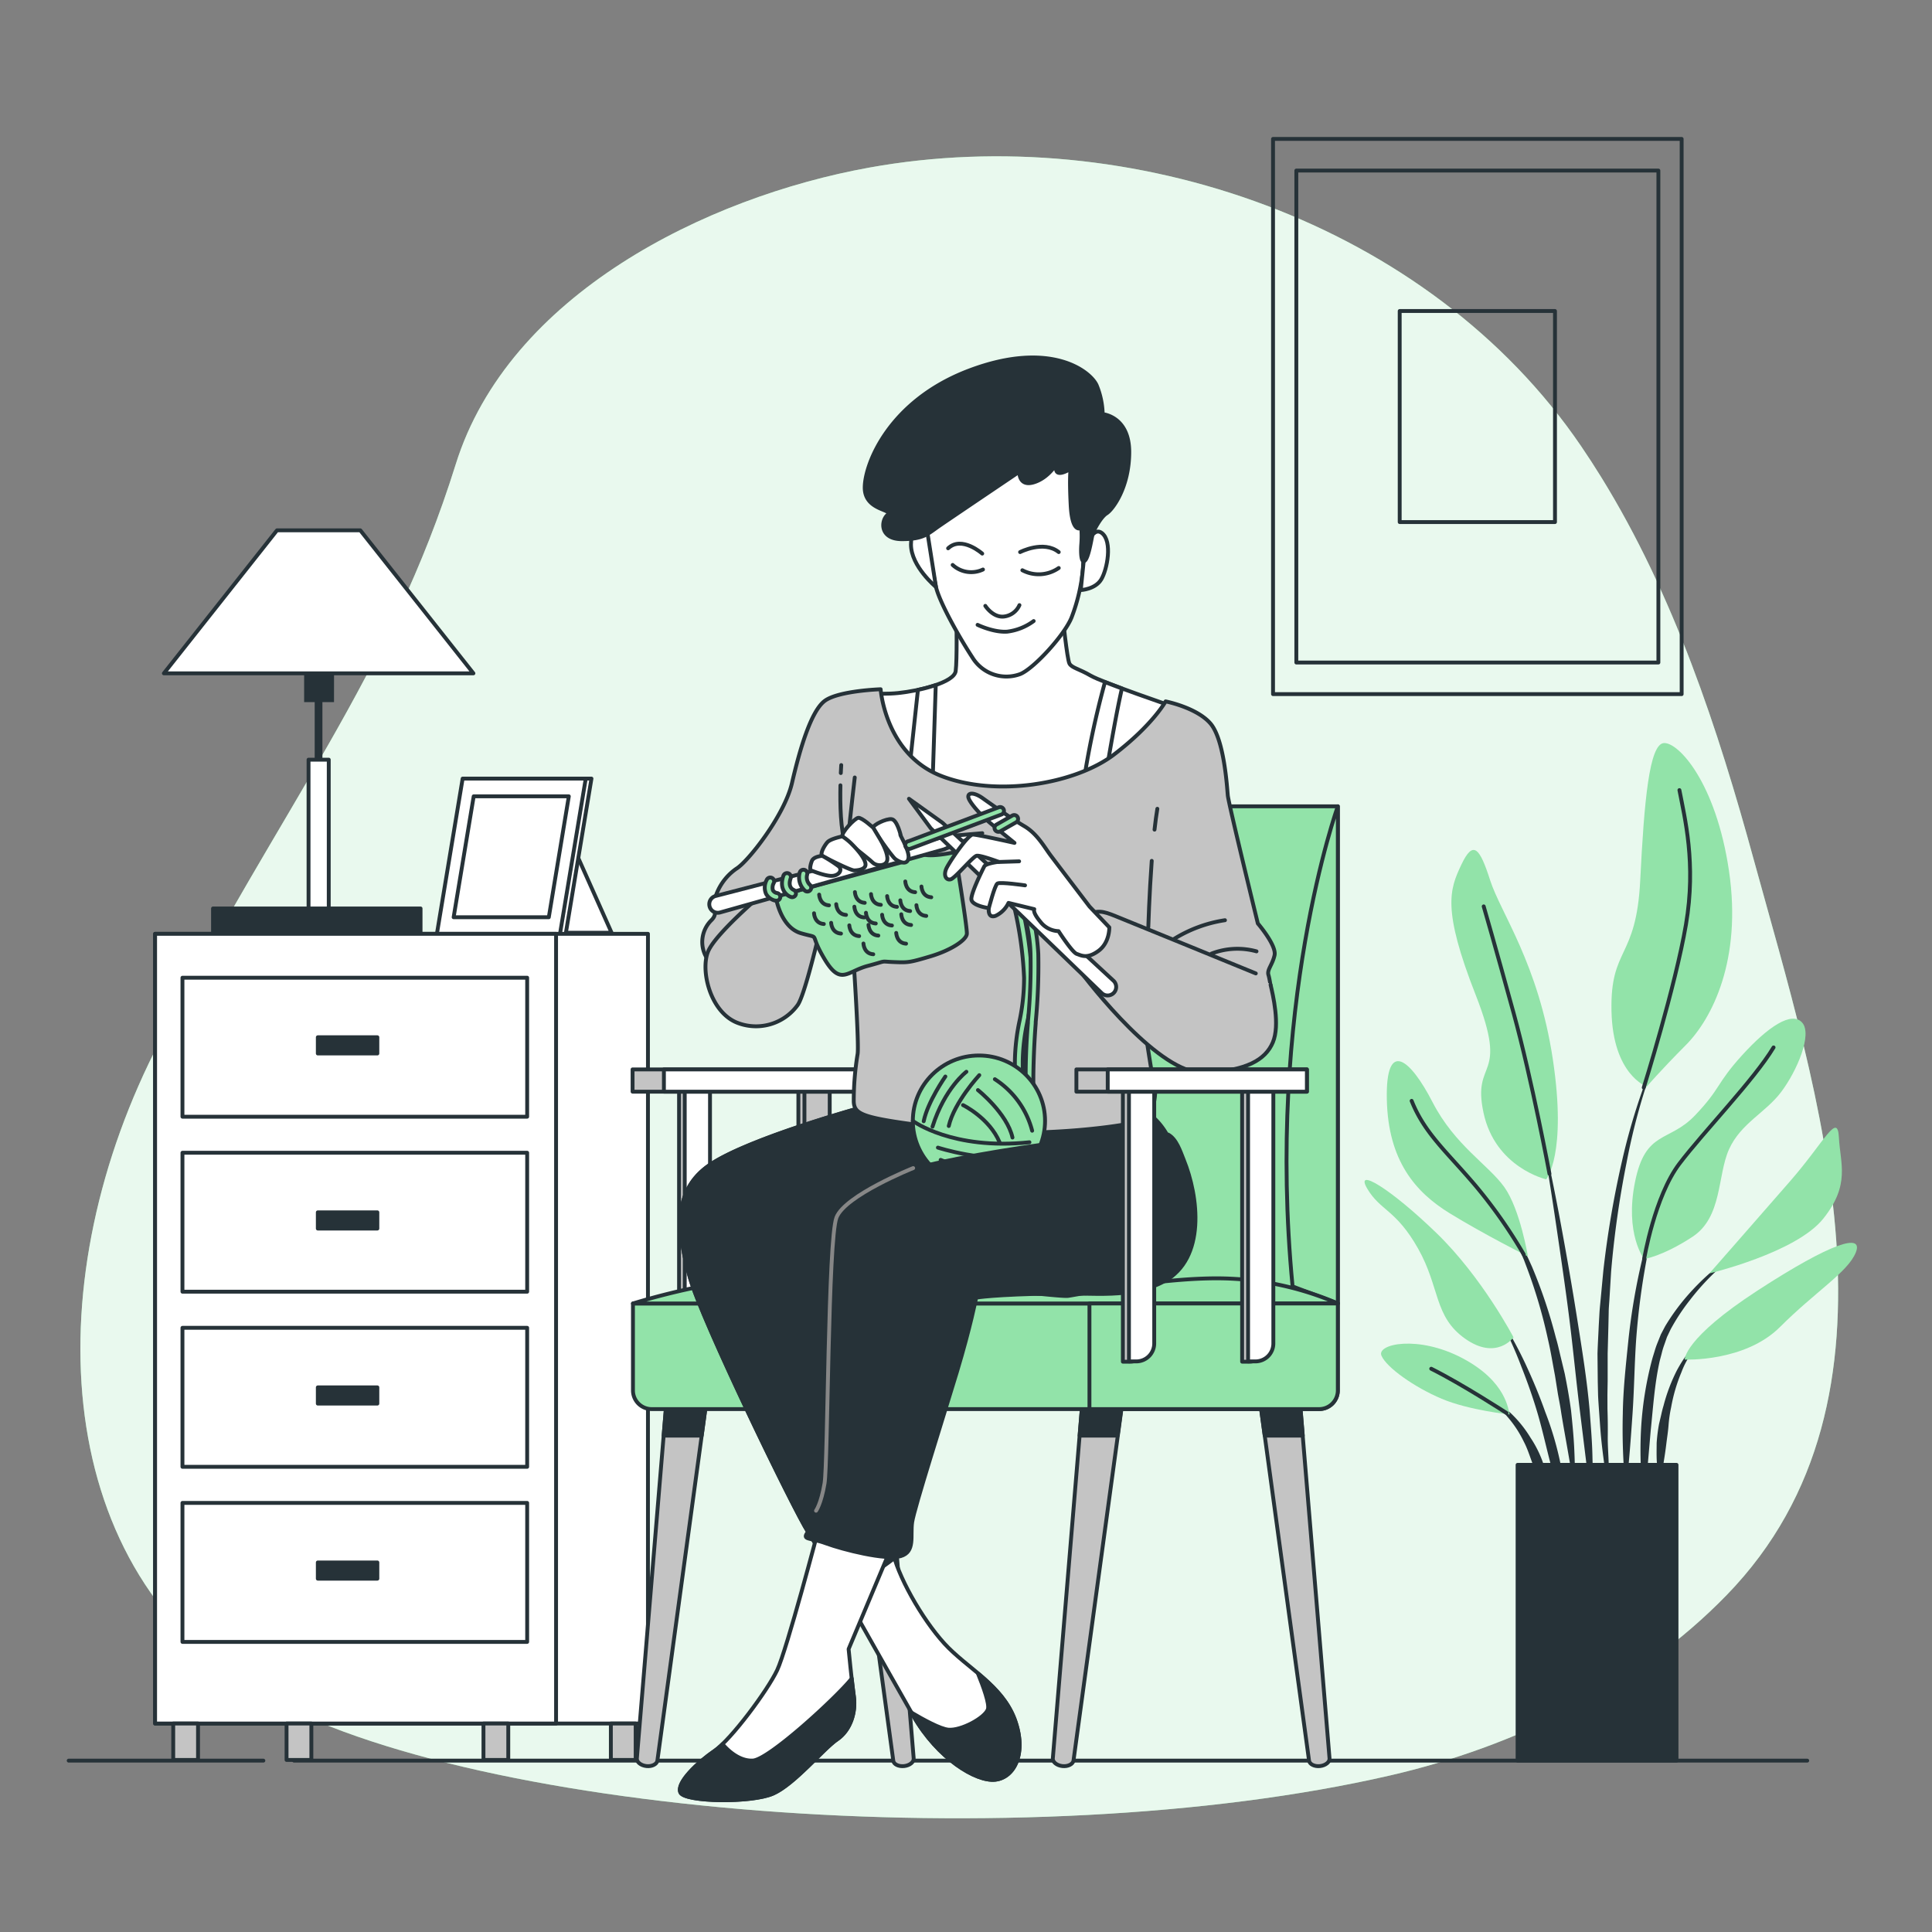 <svg xmlns="http://www.w3.org/2000/svg" viewBox="0 0 500 500"><rect x="0" y="0" width="500" height="500" fill="#808080" stroke="none"/><g id="background-simple"><path d="M414.4,123.5q-2.5-4.05-5.19-8C369.86,57.63,292.53,31.15,224.93,43.38c-42.16,7.62-93.32,32.87-107,76.82C101,174.44,73.05,208.59,41.35,269.49S12.47,404,65,436.84s200.67,44.32,294.73,22.65c32.14-7.4,64-22.86,87.15-46.71,49.77-51.26,23.42-130.39,7.07-190C444.64,188.73,433.24,154,414.4,123.5Z" style="fill:#92E3A9"></path><path d="M414.4,123.5q-2.5-4.05-5.19-8C369.86,57.63,292.53,31.15,224.93,43.38c-42.16,7.62-93.32,32.87-107,76.82C101,174.44,73.05,208.59,41.35,269.49S12.47,404,65,436.84s200.67,44.32,294.73,22.65c32.14-7.4,64-22.86,87.15-46.71,49.77-51.26,23.42-130.39,7.07-190C444.64,188.73,433.24,154,414.4,123.5Z" style="fill:#fff;opacity:0.8"></path></g><g id="Floor"><line x1="76.09" y1="455.65" x2="467.71" y2="455.65" style="fill:none;stroke:#263238;stroke-linecap:round;stroke-linejoin:round"></line><line x1="17.78" y1="455.65" x2="68.16" y2="455.65" style="fill:none;stroke:#263238;stroke-linecap:round;stroke-linejoin:round"></line></g><g id="picture-2"><rect x="329.46" y="35.95" width="105.75" height="143.69" style="fill:none;stroke:#263238;stroke-linecap:round;stroke-linejoin:round"></rect><rect x="335.49" y="44.14" width="93.7" height="127.32" style="fill:none;stroke:#263238;stroke-linecap:round;stroke-linejoin:round"></rect><rect x="362.24" y="80.49" width="40.19" height="54.62" style="fill:none;stroke:#263238;stroke-linecap:round;stroke-linejoin:round"></rect></g><g id="picture-1"><polygon points="147.66 217.57 158.28 241.39 141.11 241.39 147.66 217.57" style="fill:#fff;stroke:#263238;stroke-linecap:round;stroke-linejoin:round"></polygon><polygon points="153.07 201.5 121.21 201.5 114.5 241.97 146.36 241.97 153.07 201.5" style="fill:#fff;stroke:#263238;stroke-linecap:round;stroke-linejoin:round"></polygon><polygon points="151.59 201.5 119.73 201.5 113.02 241.97 144.88 241.97 151.59 201.5" style="fill:#fff;stroke:#263238;stroke-linecap:round;stroke-linejoin:round"></polygon><polygon points="147.21 206.09 122.59 206.09 117.4 237.38 142.03 237.38 147.21 206.09" style="fill:#fff;stroke:#263238;stroke-linecap:round;stroke-linejoin:round"></polygon></g><g id="Lamp"><path d="M86.46,165.63H78.71V181.7h2.73v17.79a1,1,0,0,0,2,0V181.7h3Z" style="fill:#263238"></path><rect x="79.85" y="196.6" width="5.23" height="39.93" style="fill:#fff;stroke:#263238;stroke-linecap:round;stroke-linejoin:round"></rect><rect x="55.13" y="235.11" width="53.71" height="6.65" style="fill:#263238;stroke:#263238;stroke-linecap:round;stroke-linejoin:round"></rect><polygon points="122.52 174.26 42.41 174.26 71.68 137.25 93.25 137.25 122.52 174.26" style="fill:#fff;stroke:#263238;stroke-linecap:round;stroke-linejoin:round"></polygon></g><g id="Plant"><path d="M428.66,273.49h0a.12.12,0,0,0-.23-.09,165.09,165.09,0,0,0-8.69,27.24,253.8,253.8,0,0,0-4.8,28.24l-.67,7.14c-.11,1.19-.24,2.38-.32,3.57l-.2,3.58c-.1,2.39-.25,4.78-.32,7.17l.07,7.17.08,3.59c.05,1.19.14,2.39.22,3.58.18,2.38.32,4.77.54,7.15.46,4.75,1.17,9.48,1.91,14.19a.13.13,0,0,0,.25,0h0c0-2.39-.11-4.77-.17-7.15s-.27-4.75-.24-7.13,0-4.74-.08-7.12L416,361l.06-3.56,0-7.11.19-7.1.08-3.55c0-1.19.13-2.37.2-3.55l.43-7.1a252.34,252.34,0,0,1,4-28.17A163.79,163.79,0,0,1,428.66,273.49Z" style="fill:#263238"></path><path d="M429.68,310.66a.14.14,0,0,0-.08-.16.13.13,0,0,0-.16.08,165.35,165.35,0,0,0-8.05,36.61c-.63,6.22-1.33,12.45-1.41,18.7a154.79,154.79,0,0,0,.66,18.76.14.14,0,0,0,.12.11.11.11,0,0,0,.13-.11c.73-6.23,1.17-12.44,1.6-18.65s.5-12.43.9-18.64a186.09,186.09,0,0,1,6.29-36.7Z" style="fill:#263238"></path><path d="M450.28,323.74a.12.12,0,0,0-.17,0,62.84,62.84,0,0,0-13.78,12,55.83,55.83,0,0,0-5.39,7.49l-1.1,2.09-.87,2.17a22,22,0,0,0-.76,2.2c-.22.74-.47,1.48-.67,2.23a89.16,89.16,0,0,0-2.85,18.17,104.68,104.68,0,0,0,.69,18.31.12.12,0,0,0,.11.11.14.14,0,0,0,.14-.12l1.57-18.12c.62-6,1-12,2.29-17.87.17-.73.38-1.44.56-2.16a18.89,18.89,0,0,1,.64-2.14l.73-2.09.95-2a53,53,0,0,1,4.94-7.5,62.5,62.5,0,0,1,12.93-12.59h0A.13.13,0,0,0,450.28,323.74Z" style="fill:#263238"></path><path d="M440.31,347c-2.81,1.81-4.69,4.66-6.27,7.53a44.78,44.78,0,0,0-3.51,9.23c-.24.79-.44,1.59-.61,2.39l-.57,2.41a42.58,42.58,0,0,0-.61,4.9c0,1.64-.06,3.28.05,4.92a43,43,0,0,0,.64,4.9.14.14,0,0,0,.1.1.14.14,0,0,0,.15-.1,43.63,43.63,0,0,0,.87-4.82c.26-1.6.5-3.18.69-4.77s.45-3.15.57-4.75.34-3.17.68-4.73a42.82,42.82,0,0,1,2.69-9.14,20.12,20.12,0,0,1,5.26-7.85l0,0a.11.11,0,0,0,0-.16A.12.12,0,0,0,440.31,347Z" style="fill:#263238"></path><path d="M411.41,365.17c-.68-8-2-16-3.26-24s-2.64-15.9-4.1-23.82-3.08-15.81-4.79-23.68a.13.13,0,0,0-.15-.1.13.13,0,0,0-.1.14c1.38,7.94,2.63,15.89,3.8,23.85s2.35,15.92,3.35,23.9,1.75,16,2.75,23.95l2.95,23.94a.13.13,0,0,0,.11.12.14.14,0,0,0,.14-.12c.09-2,.09-4,.14-6.06s-.08-4-.12-6.06C412.06,373.22,411.71,369.2,411.41,365.17Z" style="fill:#263238"></path><path d="M406.59,365.06c-.43-3.19-1-6.36-1.63-9.52l-1.13-4.69c-.37-1.57-.72-3.14-1.18-4.68a131.14,131.14,0,0,0-6.15-18.3l-1-2.21-1.07-2.17c-.68-1.46-1.51-2.85-2.29-4.25a35.73,35.73,0,0,0-5.81-7.7.14.14,0,0,0-.17,0,.13.13,0,0,0,0,.18h0a35.44,35.44,0,0,1,5.31,7.87c.7,1.44,1.44,2.84,2,4.32l.94,2.19.84,2.23a130.9,130.9,0,0,1,5.36,18.3c.73,3.1,1.22,6.25,1.82,9.37l.75,4.72c.28,1.57.61,3.12.83,4.7.5,3.15,1.08,6.28,1.63,9.43s1.07,6.31,1.73,9.46a.12.12,0,0,0,.12.1.12.12,0,0,0,.13-.12c0-3.21-.06-6.43-.22-9.64S406.92,368.26,406.59,365.06Z" style="fill:#263238"></path><path d="M399.93,365.47c-1.49-4.22-3.22-8.36-5.1-12.41a110.08,110.08,0,0,0-6.4-11.74.13.13,0,0,0-.17-.05.14.14,0,0,0-.05.18,108.67,108.67,0,0,1,5.47,12.11c1.63,4.12,3.11,8.29,4.34,12.53s2.16,8.56,3.29,12.81,2.14,8.55,3.45,12.86a.14.14,0,0,0,.12.1.13.13,0,0,0,.13-.13,64.6,64.6,0,0,0-1.25-13.38A83.26,83.26,0,0,0,399.93,365.47Z" style="fill:#263238"></path><path d="M399.65,379.53a28.66,28.66,0,0,0-3.54-7.43,30.59,30.59,0,0,0-5.15-6.4,24.55,24.55,0,0,0-3.28-2.48,13.72,13.72,0,0,0-3.72-1.68.13.13,0,0,0-.15.07.13.13,0,0,0,.07.17h0a18.55,18.55,0,0,1,6.17,4.8,29,29,0,0,1,4.3,6.5c1.22,2.31,1.85,4.87,2.91,7.25.47,1.22.94,2.45,1.48,3.67a32.27,32.27,0,0,0,1.61,3.71h0a.13.13,0,0,0,.24-.05,29.82,29.82,0,0,0-.15-4.12C400.26,382.2,400,380.86,399.65,379.53Z" style="fill:#263238"></path><path d="M400.15,305.21s-13.18-3-16.22-17.24,6.76-8.11-2-30.42-6.76-27.38-3.72-33.8,4.73-4.39,7.44,4.06,12.5,21.63,16.22,46.31S400.15,305.21,400.15,305.21Z" style="fill:#92E3A9"></path><path d="M426.18,281.21s-8.79-3-9.13-19.6,6.42-13.18,7.44-33.8,2.36-35.16,6.08-35.5,13.52,10.14,16.9,33.13-4.39,38.2-11.15,45S426.18,281.21,426.18,281.21Z" style="fill:#92E3A9"></path><path d="M395.42,325.16s-2-12.17-6.09-17.92-12.84-10.82-18.59-22-12.17-16.56-11.83-.68,7.44,24,16.23,29.41S395.42,325.16,395.42,325.16Z" style="fill:#92E3A9"></path><path d="M391.7,346.11s-8.11-15.55-19.94-27-21.3-17.24-17.92-11.49S361.28,313,367,323.13s4.06,17.58,12.17,23.32S391.7,346.11,391.7,346.11Z" style="fill:#92E3A9"></path><path d="M390.69,366.06c-.34-1-.68-8.45-12.17-14.54s-22.31-3.72-21-.67S366,359,373.11,362,390.69,366.06,390.69,366.06Z" style="fill:#92E3A9"></path><path d="M425.5,325.83s-5.07-6.42-2.36-19.94,8.78-10.14,15.54-17.24,5.41-8.11,12.17-15.55,12.85-11.49,15.55-8.45-1.35,12.51-5.41,17.92-10.47,8.11-13.52,14.87S445.78,315,438,320.09,425.5,325.83,425.5,325.83Z" style="fill:#92E3A9"></path><path d="M442.4,329.55s12.17-13.86,21-24,12.17-17.91,12.51-11.15,3,12.17-4.06,21S442.4,329.55,442.4,329.55Z" style="fill:#92E3A9"></path><path d="M436,351.86s-.34-5.41,18.93-17.92,27.38-14.87,25.35-9.8-10.48,10.14-19.6,19.27S436,351.86,436,351.86Z" style="fill:#92E3A9"></path><path d="M401,303.77s-4.52-24.25-9.25-41.49-7.77-27.71-7.77-27.71" style="fill:none;stroke:#263238;stroke-linecap:round;stroke-linejoin:round"></path><path d="M425.4,281.47s8.21-26.28,10.92-42.17-.34-27.72-1.69-34.82" style="fill:none;stroke:#263238;stroke-linecap:round;stroke-linejoin:round"></path><path d="M394.35,324.65A127.81,127.81,0,0,0,381.9,306.9c-7.44-8.79-13.19-13.52-16.57-22" style="fill:none;stroke:#263238;stroke-linecap:round;stroke-linejoin:round"></path><path d="M425.5,325.83s2.71-16.22,9.13-24.67S453.9,279.52,459,271.07" style="fill:none;stroke:#263238;stroke-linecap:round;stroke-linejoin:round"></path><path d="M389.89,365.69s-11.37-7.41-19.49-11.46" style="fill:none;stroke:#263238;stroke-linecap:round;stroke-linejoin:round"></path><rect x="392.75" y="379.1" width="41.13" height="76.54" style="fill:#263238;stroke:#263238;stroke-linecap:round;stroke-linejoin:round"></rect></g><g id="Furniture"><rect x="40.14" y="241.67" width="127.55" height="204.38" style="fill:#fff;stroke:#263238;stroke-linecap:round;stroke-linejoin:round"></rect><rect x="40.14" y="241.67" width="103.77" height="204.38" style="fill:#fff;stroke:#263238;stroke-linecap:round;stroke-linejoin:round"></rect><rect x="47.22" y="253.03" width="89.21" height="35.97" style="fill:none;stroke:#263238;stroke-linecap:round;stroke-linejoin:round"></rect><rect x="82.25" y="268.44" width="15.41" height="4.2" style="fill:#263238;stroke:#263238;stroke-linecap:round;stroke-linejoin:round"></rect><rect x="47.22" y="298.33" width="89.21" height="35.96" style="fill:none;stroke:#263238;stroke-linecap:round;stroke-linejoin:round"></rect><rect x="82.25" y="313.75" width="15.41" height="4.2" style="fill:#263238;stroke:#263238;stroke-linecap:round;stroke-linejoin:round"></rect><rect x="47.22" y="343.64" width="89.21" height="35.97" style="fill:none;stroke:#263238;stroke-linecap:round;stroke-linejoin:round"></rect><rect x="82.25" y="359.05" width="15.41" height="4.2" style="fill:#263238;stroke:#263238;stroke-linecap:round;stroke-linejoin:round"></rect><rect x="47.22" y="388.95" width="89.21" height="35.97" style="fill:none;stroke:#263238;stroke-linecap:round;stroke-linejoin:round"></rect><rect x="82.25" y="404.36" width="15.41" height="4.2" style="fill:#263238;stroke:#263238;stroke-linecap:round;stroke-linejoin:round"></rect><rect x="44.83" y="446.05" width="6.42" height="9.42" style="fill:#c4c4c4;stroke:#263238;stroke-linecap:round;stroke-linejoin:round"></rect><rect x="74.16" y="446.05" width="6.42" height="9.42" style="fill:#c4c4c4;stroke:#263238;stroke-linecap:round;stroke-linejoin:round"></rect><rect x="125.12" y="446.05" width="6.42" height="9.42" style="fill:#c4c4c4;stroke:#263238;stroke-linecap:round;stroke-linejoin:round"></rect><rect x="158.09" y="446.05" width="6.42" height="9.42" style="fill:#c4c4c4;stroke:#263238;stroke-linecap:round;stroke-linejoin:round"></rect></g><g id="Character"><path d="M167.29,457.06h0c-1.45-.16-2.55-1.06-2.47-2l8.07-97.22L183.31,359l-13.18,96.65C170,456.57,168.73,457.22,167.29,457.06Z" style="fill:#c4c4c4;stroke:#263238;stroke-linecap:round;stroke-linejoin:round"></path><path d="M234,457.06h0c1.45-.16,2.54-1.06,2.46-2l-8.06-97.22L218,359l13.18,96.65C231.26,456.57,232.52,457.22,234,457.06Z" style="fill:#c4c4c4;stroke:#263238;stroke-linecap:round;stroke-linejoin:round"></path><path d="M274.94,457.06h0c-1.45-.16-2.55-1.06-2.47-2l8.07-97.22L291,359l-13.18,96.65C277.65,456.57,276.38,457.22,274.94,457.06Z" style="fill:#c4c4c4;stroke:#263238;stroke-linecap:round;stroke-linejoin:round"></path><path d="M341.62,457.06h0c1.45-.16,2.54-1.06,2.46-2L336,357.81,325.6,359l13.18,96.65C338.91,456.57,340.17,457.22,341.62,457.06Z" style="fill:#c4c4c4;stroke:#263238;stroke-linecap:round;stroke-linejoin:round"></path><polygon points="171.75 371.54 181.59 371.54 183.31 358.96 172.89 357.81 171.75 371.54" style="fill:#263238;stroke:#263238;stroke-linecap:round;stroke-linejoin:round"></polygon><polygon points="279.4 371.54 289.24 371.54 290.96 358.96 280.54 357.81 279.4 371.54" style="fill:#263238;stroke:#263238;stroke-linecap:round;stroke-linejoin:round"></polygon><polygon points="336.02 357.81 325.6 358.96 327.31 371.54 337.16 371.54 336.02 357.81" style="fill:#263238;stroke:#263238;stroke-linecap:round;stroke-linejoin:round"></polygon><path d="M247.53,160.53s.19,10.2-.2,13.14-9.22,5.1-14.91,5.69-9-.78-9,2.55,13.14,24.71,32,27.07,42.17-15.11,44.53-18.64,4.31-7.25,4.31-7.25-19-6.48-22-8.24-4.91-2-5.5-3.14S275,159.35,275,159.35s-3.14,5.49-11.77,6.87S247.53,160.53,247.53,160.53Z" style="fill:#fff;stroke:#263238;stroke-linecap:round;stroke-linejoin:round"></path><path d="M280.25,203.65c2.08-1,4.06-2,5.93-3.09,1.08-6.5,2.84-16.63,4.17-22.38-1.58-.59-3.09-1.16-4.38-1.67A227.84,227.84,0,0,0,280.25,203.65Z" style="fill:#fff;stroke:#263238;stroke-linecap:round;stroke-linejoin:round"></path><path d="M235.37,198.83a48.51,48.51,0,0,0,5.95,4.68l.85-26.22a40.77,40.77,0,0,1-4.61,1.25Z" style="fill:#fff;stroke:#263238;stroke-linecap:round;stroke-linejoin:round"></path><path d="M239.09,132.28s2.16,15.5,3.14,19.62,6.08,13.14,9.42,18.24A10.31,10.31,0,0,0,264,174.46c3.53-1.38,11.58-10.2,13.34-14.71A47,47,0,0,0,280.28,147c0-2.16,1-10.4,1-10.4s1-6.47,1.18-10.4.59-8-10.59-9.41S247.53,116,243,120.71,238.5,129.73,239.09,132.28Z" style="fill:#fff;stroke:#263238;stroke-linecap:round;stroke-linejoin:round"></path><path d="M246.55,146.21a7.11,7.11,0,0,0,7.84,1.18" style="fill:none;stroke:#263238;stroke-linecap:round;stroke-linejoin:round"></path><path d="M264.59,147.58A9.06,9.06,0,0,0,274,147" style="fill:none;stroke:#263238;stroke-linecap:round;stroke-linejoin:round"></path><path d="M255,156.8s2,3.14,4.9,2.75a5,5,0,0,0,3.93-2.94" style="fill:none;stroke:#263238;stroke-linecap:round;stroke-linejoin:round"></path><path d="M253,161.71s4.12,2,7.65,1.76a14.47,14.47,0,0,0,6.86-2.74" style="fill:none;stroke:#263238;stroke-linecap:round;stroke-linejoin:round"></path><path d="M264,142.88s6.08-3.14,10,0" style="fill:none;stroke:#263238;stroke-linecap:round;stroke-linejoin:round"></path><path d="M254.2,143.27s-5.3-4.71-8.83-1.37" style="fill:none;stroke:#263238;stroke-linecap:round;stroke-linejoin:round"></path><path d="M280.68,143.07s1.76-7.26,4.51-5.1,1.37,9.42-.2,12-5.29,2.74-5.29,2.74Z" style="fill:#fff;stroke:#263238;stroke-linecap:round;stroke-linejoin:round"></path><path d="M240.07,138.17s-4.31-2.94-4.31,2.74,6.47,11,6.47,11Z" style="fill:#fff;stroke:#263238;stroke-linecap:round;stroke-linejoin:round"></path><path d="M273.61,119.73s-2.15,3.92-6.08,5.1-3.72-2.75-3.72-2.75-17.46,11.77-20.6,13.93-4.12,3.53-9.81,3.53-5.49-4.71-3.72-6.27-5.89-1-5.89-7.07,6.28-22.55,27.27-30.4,31.19.39,32.75,3.92a20.83,20.83,0,0,1,1.57,7.46s6.87.59,6.87,9.8-4.32,14.91-5.89,15.89-3.33,4.51-3.53,5.1-1,6.08-2,7.06-1.17-1.76-1-4.12a25.84,25.84,0,0,0,0-4.31s-2.35,1.76-2.74-5.88,0-9.42,0-9.42S272.05,124.63,273.61,119.73Z" style="fill:#263238;stroke:#263238;stroke-linecap:round;stroke-linejoin:round"></path><path d="M175.74,280.69h6.54a0,0,0,0,1,0,0v67a4.71,4.71,0,0,1-4.71,4.71h-1.83a0,0,0,0,1,0,0V280.69A0,0,0,0,1,175.74,280.69Z" style="fill:#c4c4c4;stroke:#263238;stroke-linecap:round;stroke-linejoin:round"></path><path d="M177.21,280.69h6.54a0,0,0,0,1,0,0v67a4.71,4.71,0,0,1-4.71,4.71h-1.83a0,0,0,0,1,0,0V280.69A0,0,0,0,1,177.21,280.69Z" style="fill:#fff;stroke:#263238;stroke-linecap:round;stroke-linejoin:round"></path><path d="M206.62,280.69h6.54a0,0,0,0,1,0,0v67a4.71,4.71,0,0,1-4.71,4.71h-1.83a0,0,0,0,1,0,0V280.69A0,0,0,0,1,206.62,280.69Z" style="fill:#c4c4c4;stroke:#263238;stroke-linecap:round;stroke-linejoin:round"></path><path d="M208.19,280.69h6.54a0,0,0,0,1,0,0v67a4.64,4.64,0,0,1-4.64,4.64h-1.9a0,0,0,0,1,0,0V280.69A0,0,0,0,1,208.19,280.69Z" style="fill:#c4c4c4;stroke:#263238;stroke-linecap:round;stroke-linejoin:round"></path><rect x="163.71" y="276.76" width="59.65" height="5.76" style="fill:#c4c4c4;stroke:#263238;stroke-linecap:round;stroke-linejoin:round"></rect><rect x="171.82" y="276.76" width="51.54" height="5.76" style="fill:#fff;stroke:#263238;stroke-linecap:round;stroke-linejoin:round"></rect><polygon points="346.23 337.34 346.23 208.67 261.98 208.67 261.98 337.78 346.23 337.34" style="fill:#92E3A9;stroke:#263238;stroke-linecap:round;stroke-linejoin:round"></polygon><path d="M346.23,208.67s-18.7,51.91-11.71,124.26l11.71,4.41Z" style="fill:#92E3A9;stroke:#263238;stroke-linecap:round;stroke-linejoin:round"></path><path d="M163.81,337.34H346.23a0,0,0,0,1,0,0v22.5a4.83,4.83,0,0,1-4.83,4.83H168.64a4.83,4.83,0,0,1-4.83-4.83V337.34A0,0,0,0,1,163.81,337.34Z" style="fill:#92E3A9;stroke:#263238;stroke-linecap:round;stroke-linejoin:round"></path><path d="M346.23,337.34a78.8,78.8,0,0,0-27.63-6.42c-16-.78-38.46,3.93-42.13,4.45s-55.46-7.06-75.87-5.23a184.43,184.43,0,0,0-36.79,7.2Z" style="fill:#92E3A9;stroke:#263238;stroke-linecap:round;stroke-linejoin:round"></path><path d="M223.16,286.57s-29.19,8-39.38,14.87-8.26,18.17-5.23,29.19,27.26,60.85,30.56,65.8,20.93,36.62,27.26,47.64,16.25,17.07,21.2,16.52,8.26-6.89,5-15.7-12.39-13.22-18.17-19.55-12.39-17.89-13.49-24.5-8.54-41.85-8.54-43.23,5.23-32.77,5.23-32.77,47.36-9.63,55.07-20.92,2.2-17.9-3-19.55S229.49,284.37,223.16,286.57Z" style="fill:#fff;stroke:#263238;stroke-linecap:round;stroke-linejoin:round"></path><path d="M253.08,433.07c1.37,3.34,3.08,8,2.57,9.34-.83,2.21-6.89,5.51-10.19,5.23-2.08-.17-6.54-2.62-9.57-4.42l.48.85c6.34,11,16.25,17.07,21.2,16.52s8.26-6.89,5-15.7C260.67,439.93,257,436.37,253.08,433.07Z" style="fill:#263238;stroke:#263238;stroke-linecap:round;stroke-linejoin:round"></path><path d="M230.87,400.84c-1.11-6.61-8.54-41.85-8.54-43.23S226.21,332,226.21,332s77.13,8.9,78.86-4.66c6.34-49.76-20.24-41.35-25.47-43s-50.11,0-56.44,2.2c0,0-29.19,8-39.38,14.87s-8.26,18.17-5.23,29.19,27.26,60.85,30.56,65.8c1.16,1.73,4.06,6.72,7.61,12.95a21.54,21.54,0,0,0,11.67-3.86q1.61-1.11,3.06-2.25A20.6,20.6,0,0,1,230.87,400.84Z" style="fill:#263238;stroke:#263238;stroke-linecap:round;stroke-linejoin:round"></path><path d="M227.91,178.38s1.18,16.67,15.5,22.36,34.91,2.16,44.92-5.49,13.33-13.73,13.33-13.73,8,1.57,11.58,5.69,4.31,16.47,4.51,18.63S325.53,239,325.53,239s4.91,5.69,4.32,8.24-2,3.73-1.57,5.1,1.43,7.57.64,11.1,2.11,7.92-6.33,10.87-12,3.53-17.26,1-9.81-14.12-9.81-14.12,3,19.81,3.34,20.59-.2,5.89-2,7.65-29.43,5.49-51.2,2.75-24.52-3.34-24.71-7.06a75,75,0,0,1,1-12.36c.39-2.55-1-23.54-1-23.54L218.44,225l-17.85,29.62s-14.12-1.57-17.26-6.08a7.9,7.9,0,0,1,.78-10.39c1.77-1.77.39-2.75.79-5.1a14.08,14.08,0,0,1,5.68-8.24c2.95-1.77,12.42-13.71,14.38-22.15s4.91-18.83,8.63-21.38S227.91,178.38,227.91,178.38Z" style="fill:#c4c4c4;stroke:#263238;stroke-linecap:round;stroke-linejoin:round"></path><path d="M218.87,222.59s1.76-16.71,2.34-21.38" style="fill:none;stroke:#263238;stroke-linecap:round;stroke-linejoin:round"></path><path d="M217.5,203.24c-.1,4.76,0,11.61,1.37,15.55" style="fill:none;stroke:#263238;stroke-linecap:round;stroke-linejoin:round"></path><path d="M217.71,198s-.05.78-.11,2.06" style="fill:none;stroke:#263238;stroke-linecap:round;stroke-linejoin:round"></path><path d="M298.79,214.71c.22-2,.46-3.79.73-5.4" style="fill:none;stroke:#263238;stroke-linecap:round;stroke-linejoin:round"></path><path d="M297.18,239.94s.25-8.38.89-17.15" style="fill:none;stroke:#263238;stroke-linecap:round;stroke-linejoin:round"></path><path d="M303.6,243.15a34.89,34.89,0,0,1,13.42-5" style="fill:none;stroke:#263238;stroke-linecap:round;stroke-linejoin:round"></path><path d="M313.52,246.8a18.63,18.63,0,0,1,11.66-.59" style="fill:none;stroke:#263238;stroke-linecap:round;stroke-linejoin:round"></path><path d="M198,230.75s-12.69,10.65-14.73,15.46.44,15.46,7.29,18.38a13.31,13.31,0,0,0,15.9-4.52c2.62-3.79,8.93-33.4,8.93-33.4Z" style="fill:#c4c4c4;stroke:#263238;stroke-linecap:round;stroke-linejoin:round"></path><path d="M325,251.92S291,238,288.46,237s-5.1-2-7.65.59-5.88,7.45-2.15,12.55,21.57,27.85,32.75,27.46,16.09-3.33,18-7.84,0-12.36-.59-14.91" style="fill:#c4c4c4;stroke:#263238;stroke-linecap:round;stroke-linejoin:round"></path><path d="M235.2,218.79a10.84,10.84,0,0,0,3.79,2.34c2.19.73,8.17-.59,8.17-.59s3.21,19.55,3.06,21.15-4.08,4.23-9.48,5.83-5.69,1.61-9.48,1.46-1.31-.43-6.71,1-7,5.25-11.23-1.89-.58-5-6-6.56-6.56-9.48-6.56-9.48l33-9Z" style="fill:#92E3A9;stroke:#263238;stroke-linecap:round;stroke-linejoin:round"></path><path d="M221.25,230.87s.09,2.63,2.54,2.78" style="fill:none;stroke:#263238;stroke-linecap:round;stroke-linejoin:round"></path><path d="M225.42,231.39s.08,2.62,2.54,2.78" style="fill:none;stroke:#263238;stroke-linecap:round;stroke-linejoin:round"></path><path d="M224.11,236.22s.09,2.62,2.54,2.78" style="fill:none;stroke:#263238;stroke-linecap:round;stroke-linejoin:round"></path><path d="M229.59,231.91s.09,2.63,2.55,2.78" style="fill:none;stroke:#263238;stroke-linecap:round;stroke-linejoin:round"></path><path d="M228.29,236.74s.08,2.63,2.54,2.78" style="fill:none;stroke:#263238;stroke-linecap:round;stroke-linejoin:round"></path><path d="M234.29,228.12s.09,2.63,2.55,2.78" style="fill:none;stroke:#263238;stroke-linecap:round;stroke-linejoin:round"></path><path d="M233,233s.08,2.63,2.54,2.78" style="fill:none;stroke:#263238;stroke-linecap:round;stroke-linejoin:round"></path><path d="M221.11,234.65s.08,2.63,2.54,2.78" style="fill:none;stroke:#263238;stroke-linecap:round;stroke-linejoin:round"></path><path d="M219.8,239.48s.09,2.63,2.55,2.78" style="fill:none;stroke:#263238;stroke-linecap:round;stroke-linejoin:round"></path><path d="M216.41,234s.08,2.62,2.54,2.78" style="fill:none;stroke:#263238;stroke-linecap:round;stroke-linejoin:round"></path><path d="M215.1,238.83s.09,2.62,2.55,2.78" style="fill:none;stroke:#263238;stroke-linecap:round;stroke-linejoin:round"></path><path d="M224.76,239.35s.09,2.63,2.55,2.78" style="fill:none;stroke:#263238;stroke-linecap:round;stroke-linejoin:round"></path><path d="M223.46,244.18s.08,2.63,2.54,2.78" style="fill:none;stroke:#263238;stroke-linecap:round;stroke-linejoin:round"></path><path d="M233.25,236.61s.08,2.63,2.54,2.78" style="fill:none;stroke:#263238;stroke-linecap:round;stroke-linejoin:round"></path><path d="M231.94,241.44s.09,2.63,2.55,2.78" style="fill:none;stroke:#263238;stroke-linecap:round;stroke-linejoin:round"></path><path d="M238.47,229.43s.09,2.63,2.54,2.78" style="fill:none;stroke:#263238;stroke-linecap:round;stroke-linejoin:round"></path><path d="M237.17,234.26s.08,2.63,2.54,2.78" style="fill:none;stroke:#263238;stroke-linecap:round;stroke-linejoin:round"></path><path d="M212,231.52s.09,2.62,2.54,2.78" style="fill:none;stroke:#263238;stroke-linecap:round;stroke-linejoin:round"></path><path d="M210.67,236.35s.08,2.62,2.54,2.78" style="fill:none;stroke:#263238;stroke-linecap:round;stroke-linejoin:round"></path><path d="M254.21,215.63l-9.84,4.16-58,16.35a2.2,2.2,0,0,1-2.79-1.85h0a2.2,2.2,0,0,1,1.63-2.41l59.51-15.43Z" style="fill:#fff;stroke:#263238;stroke-linecap:round;stroke-linejoin:round"></path><path d="M233.12,216.22s-.93-4-2.34-4.22-4.93,1.52-4.81,2.23,4.81,7.39,5.75,8.1,3.05,1.76,3.4-.24S232.19,214.82,233.12,216.22Z" style="fill:#fff;stroke:#263238;stroke-linecap:round;stroke-linejoin:round"></path><path d="M226,214.23s-2.94-2.7-3.88-2.58-4.46,3.87-4.1,4.81,6.57,5.51,7.74,6.69,3.64,1,3.87-.59-1.17-4.22-1.87-5.4S226,214.23,226,214.23Z" style="fill:#fff;stroke:#263238;stroke-linecap:round;stroke-linejoin:round"></path><path d="M218,216.46s-3.06.59-3.88,1.52-2,3.06-1.29,3.52,7.28,3.76,8.22,3.76,3.17-.23,2.93-1.76-2.23-3.76-3.52-5.05A14.25,14.25,0,0,0,218,216.46Z" style="fill:#fff;stroke:#263238;stroke-linecap:round;stroke-linejoin:round"></path><path d="M212.82,221.5s-2.23.12-2.7,1.3-.58,2.34-.23,2.46,3.75,1.53,5.51,1.41,2.7-1.53,1.65-2.47A37.64,37.64,0,0,0,212.82,221.5Z" style="fill:#fff;stroke:#263238;stroke-linecap:round;stroke-linejoin:round"></path><path d="M200.78,233.07l-.19,0a3.56,3.56,0,0,1-2.32-1.71,4.09,4.09,0,0,1,.14-3.61,1,1,0,1,1,1.83.8,2.42,2.42,0,0,0-.2,1.87,1.54,1.54,0,0,0,1,.69,1,1,0,0,1-.21,2Z" style="fill:#92E3A9;stroke:#263238;stroke-linecap:round;stroke-linejoin:round"></path><path d="M205,232.19a1,1,0,0,1-.33-.06c-1.18-.41-3.11-2.1-1.93-5.5a1,1,0,0,1,1.89.66c-.78,2.24.46,2.86.72,3a1,1,0,0,1,.58,1.29A1,1,0,0,1,205,232.19Z" style="fill:#92E3A9;stroke:#263238;stroke-linecap:round;stroke-linejoin:round"></path><path d="M208.94,230.73a1,1,0,0,1-.63-.22,4.65,4.65,0,0,1-1.35-4.67,1,1,0,0,1,1.94.49,2.66,2.66,0,0,0,.69,2.64,1,1,0,0,1-.65,1.76Z" style="fill:#92E3A9;stroke:#263238;stroke-linecap:round;stroke-linejoin:round"></path><path d="M264.38,286.71a1,1,0,0,1-1-.77c0-.13-.73-3.15-.73-11.27a53.74,53.74,0,0,1,1.18-10.35,53.26,53.26,0,0,0,1.2-11.3,97.54,97.54,0,0,0-2.63-18.63,1,1,0,1,1,1.94-.49A97.35,97.35,0,0,1,267.06,253a55.13,55.13,0,0,1-1.23,11.7,51.23,51.23,0,0,0-1.15,10c0,7.89.67,10.78.67,10.8a1,1,0,0,1-.74,1.21A.91.91,0,0,1,264.38,286.71Z" style="fill:#92E3A9;stroke:#263238;stroke-linecap:round;stroke-linejoin:round"></path><path d="M266.47,282.65a1,1,0,0,1-1-.93,167.08,167.08,0,0,1,.56-17.05l0-.33a150.06,150.06,0,0,0,.67-17.46c-.13-6.89-2.85-14.56-2.87-14.64a1,1,0,0,1,.6-1.27,1,1,0,0,1,1.28.6,55.7,55.7,0,0,1,3,15.27,153,153,0,0,1-.67,17.65l0,.33c-.55,7.12-.7,14.69-.56,16.77a1,1,0,0,1-.93,1.06Z" style="fill:#92E3A9;stroke:#263238;stroke-linecap:round;stroke-linejoin:round"></path><path d="M235.24,206.72l8.68,6.22,44.24,40.86a2.21,2.21,0,0,1-.12,3.34h0a2.21,2.21,0,0,1-2.92-.13l-44.25-42.66Z" style="fill:#fff;stroke:#263238;stroke-linecap:round;stroke-linejoin:round"></path><path d="M287.09,240s.14,3.92-2.8,6.08-4.46,1.18-5.63.79-4.71-5.89-4.71-5.89a6.18,6.18,0,0,1-4.68-2.41c-2.16-2.55-1.6-3.28-1.6-3.28L261,233.67a7,7,0,0,1-3.33,3.34c-2.16.78-1.77-2-1.77-2s-4.51-.59-4.51-2.36,2.94-7.65,3.34-8.43,3.72-1.18,3.72-1.18-4.71-1.76-5.69-1.57-5.49,5.69-6.67,6.08-2.15-1-1-3.13,5.5-8.44,6.67-8.44,10.79,2.16,10.79,2.16-4.12-3.34-6.47-5.3-5.49-5.49-5.49-6.67,1.76-1,3.72.4,7.46,5.29,10.79,7.25,5.1,5.3,6.87,7.65,10,13.15,10,13.15Z" style="fill:#fff;stroke:#263238;stroke-linecap:round;stroke-linejoin:round"></path><line x1="258.45" y1="223.08" x2="263.75" y2="222.91" style="fill:none;stroke:#263238;stroke-linecap:round;stroke-linejoin:round"></line><path d="M255.9,235.05s1.52-5.92,2.22-6.39,7.16.47,7.16.47" style="fill:none;stroke:#263238;stroke-linecap:round;stroke-linejoin:round"></path><path d="M235.42,219.69a1,1,0,0,1-.28-2l23.41-8.79a1,1,0,0,1,.56,1.92l-23.41,8.79A1,1,0,0,1,235.42,219.69Z" style="fill:#92E3A9;stroke:#263238;stroke-linecap:round;stroke-linejoin:round"></path><path d="M258.39,215.27a1,1,0,0,1-.5-1.87l4.09-2.33a1,1,0,0,1,1,1.74l-4.09,2.33A1,1,0,0,1,258.39,215.27Z" style="fill:#92E3A9;stroke:#263238;stroke-linecap:round;stroke-linejoin:round"></path><ellipse cx="253.35" cy="290.09" rx="17.11" ry="16.93" style="fill:#92E3A9;stroke:#263238;stroke-linecap:round;stroke-linejoin:round"></ellipse><path d="M250.1,277.37s-5.61,4.21-8.77,14.21" style="fill:none;stroke:#263238;stroke-linecap:round;stroke-linejoin:round"></path><path d="M244.66,278.6s-4.56,6.49-5.61,11.58" style="fill:none;stroke:#263238;stroke-linecap:round;stroke-linejoin:round"></path><path d="M253.44,278.25s-6.49,7-7.9,13.16" style="fill:none;stroke:#263238;stroke-linecap:round;stroke-linejoin:round"></path><path d="M236.24,290.09s10.18,7.63,30.18,5.53" style="fill:none;stroke:#263238;stroke-linecap:round;stroke-linejoin:round"></path><path d="M242.73,297s12.29,4,21.94,2.11" style="fill:none;stroke:#263238;stroke-linecap:round;stroke-linejoin:round"></path><path d="M243.44,300.18a32.15,32.15,0,0,0,16.84,1.93" style="fill:none;stroke:#263238;stroke-linecap:round;stroke-linejoin:round"></path><path d="M249.23,286s6.84,3.33,9.47,9.65" style="fill:none;stroke:#263238;stroke-linecap:round;stroke-linejoin:round"></path><path d="M253.09,282.11s7.54,6,8.94,12.28" style="fill:none;stroke:#263238;stroke-linecap:round;stroke-linejoin:round"></path><path d="M257.47,279.3a22.58,22.58,0,0,1,9.65,13.33" style="fill:none;stroke:#263238;stroke-linecap:round;stroke-linejoin:round"></path><path d="M211.87,395.61s-8.26,31.38-10.74,36.62-11.84,17.89-16.25,20.92-9.91,8.26-8.81,10.74,18.45,2.75,24,.27,12.94-11.56,16.52-14,4.95-7.16,4.4-11-1.37-12.39-1.37-12.39l11.56-27.53Z" style="fill:#fff;stroke:#263238;stroke-linecap:round;stroke-linejoin:round"></path><path d="M221,439.11c-.17-1.24-.38-3-.57-4.72-4,5-21.43,21-25.58,21.24-3.91.24-7.17-3.41-7.85-4.24a15.85,15.85,0,0,1-2.07,1.76c-4.4,3-9.91,8.26-8.81,10.74s18.45,2.75,24,.27,12.94-11.56,16.52-14S221.5,443,221,439.11Z" style="fill:#263238;stroke:#263238;stroke-linecap:round;stroke-linejoin:round"></path><path d="M281.75,294.72s-54.74,5.89-63,15.26-5.51,67.18-5.51,67.18-2.47,17.07-4.13,19.27.28,1.38,4.69,3,15.41,4.41,19.27,3.3,2.48-5.23,3-8.81,8-27,11.56-38.82,5-19.27,5-19.27,4.4-.83,20.92-1.1c9.09-.16,19.44,1.41,27.77-3.16,10.77-5.9,8.91-21.86,5-31.46-.86-2.12-1.84-5.3-4-6.48L273.7,296" style="fill:#263238;stroke:#263238;stroke-linecap:round;stroke-linejoin:round"></path><path d="M236.33,302.3s-17.64,7.05-19.85,12.79-2.2,63.53-3.09,68.82-2.2,7.06-2.2,7.06" style="fill:none;stroke:#878787;stroke-linecap:round;stroke-linejoin:round"></path><path d="M281.95,337.34h64.28a0,0,0,0,1,0,0v22.5a4.83,4.83,0,0,1-4.83,4.83H281.95a0,0,0,0,1,0,0V337.34A0,0,0,0,1,281.95,337.34Z" style="fill:#92E3A9;stroke:#263238;stroke-linecap:round;stroke-linejoin:round"></path><path d="M290.6,280.69h6.54a0,0,0,0,1,0,0v67a4.71,4.71,0,0,1-4.71,4.71H290.6a0,0,0,0,1,0,0V280.69A0,0,0,0,1,290.6,280.69Z" style="fill:#c4c4c4;stroke:#263238;stroke-linecap:round;stroke-linejoin:round"></path><path d="M292.17,280.69h6.54a0,0,0,0,1,0,0v67a4.64,4.64,0,0,1-4.64,4.64h-1.9a0,0,0,0,1,0,0V280.69A0,0,0,0,1,292.17,280.69Z" style="fill:#fff;stroke:#263238;stroke-linecap:round;stroke-linejoin:round"></path><path d="M321.47,280.69H328a0,0,0,0,1,0,0v67a4.71,4.71,0,0,1-4.71,4.71h-1.83a0,0,0,0,1,0,0V280.69A0,0,0,0,1,321.47,280.69Z" style="fill:#c4c4c4;stroke:#263238;stroke-linecap:round;stroke-linejoin:round"></path><path d="M323,280.69h6.54a0,0,0,0,1,0,0v67a4.64,4.64,0,0,1-4.64,4.64H323a0,0,0,0,1,0,0V280.69A0,0,0,0,1,323,280.69Z" style="fill:#fff;stroke:#263238;stroke-linecap:round;stroke-linejoin:round"></path><rect x="278.57" y="276.76" width="59.65" height="5.76" style="fill:#c4c4c4;stroke:#263238;stroke-linecap:round;stroke-linejoin:round"></rect><rect x="286.68" y="276.76" width="51.54" height="5.76" style="fill:#fff;stroke:#263238;stroke-linecap:round;stroke-linejoin:round"></rect></g></svg>